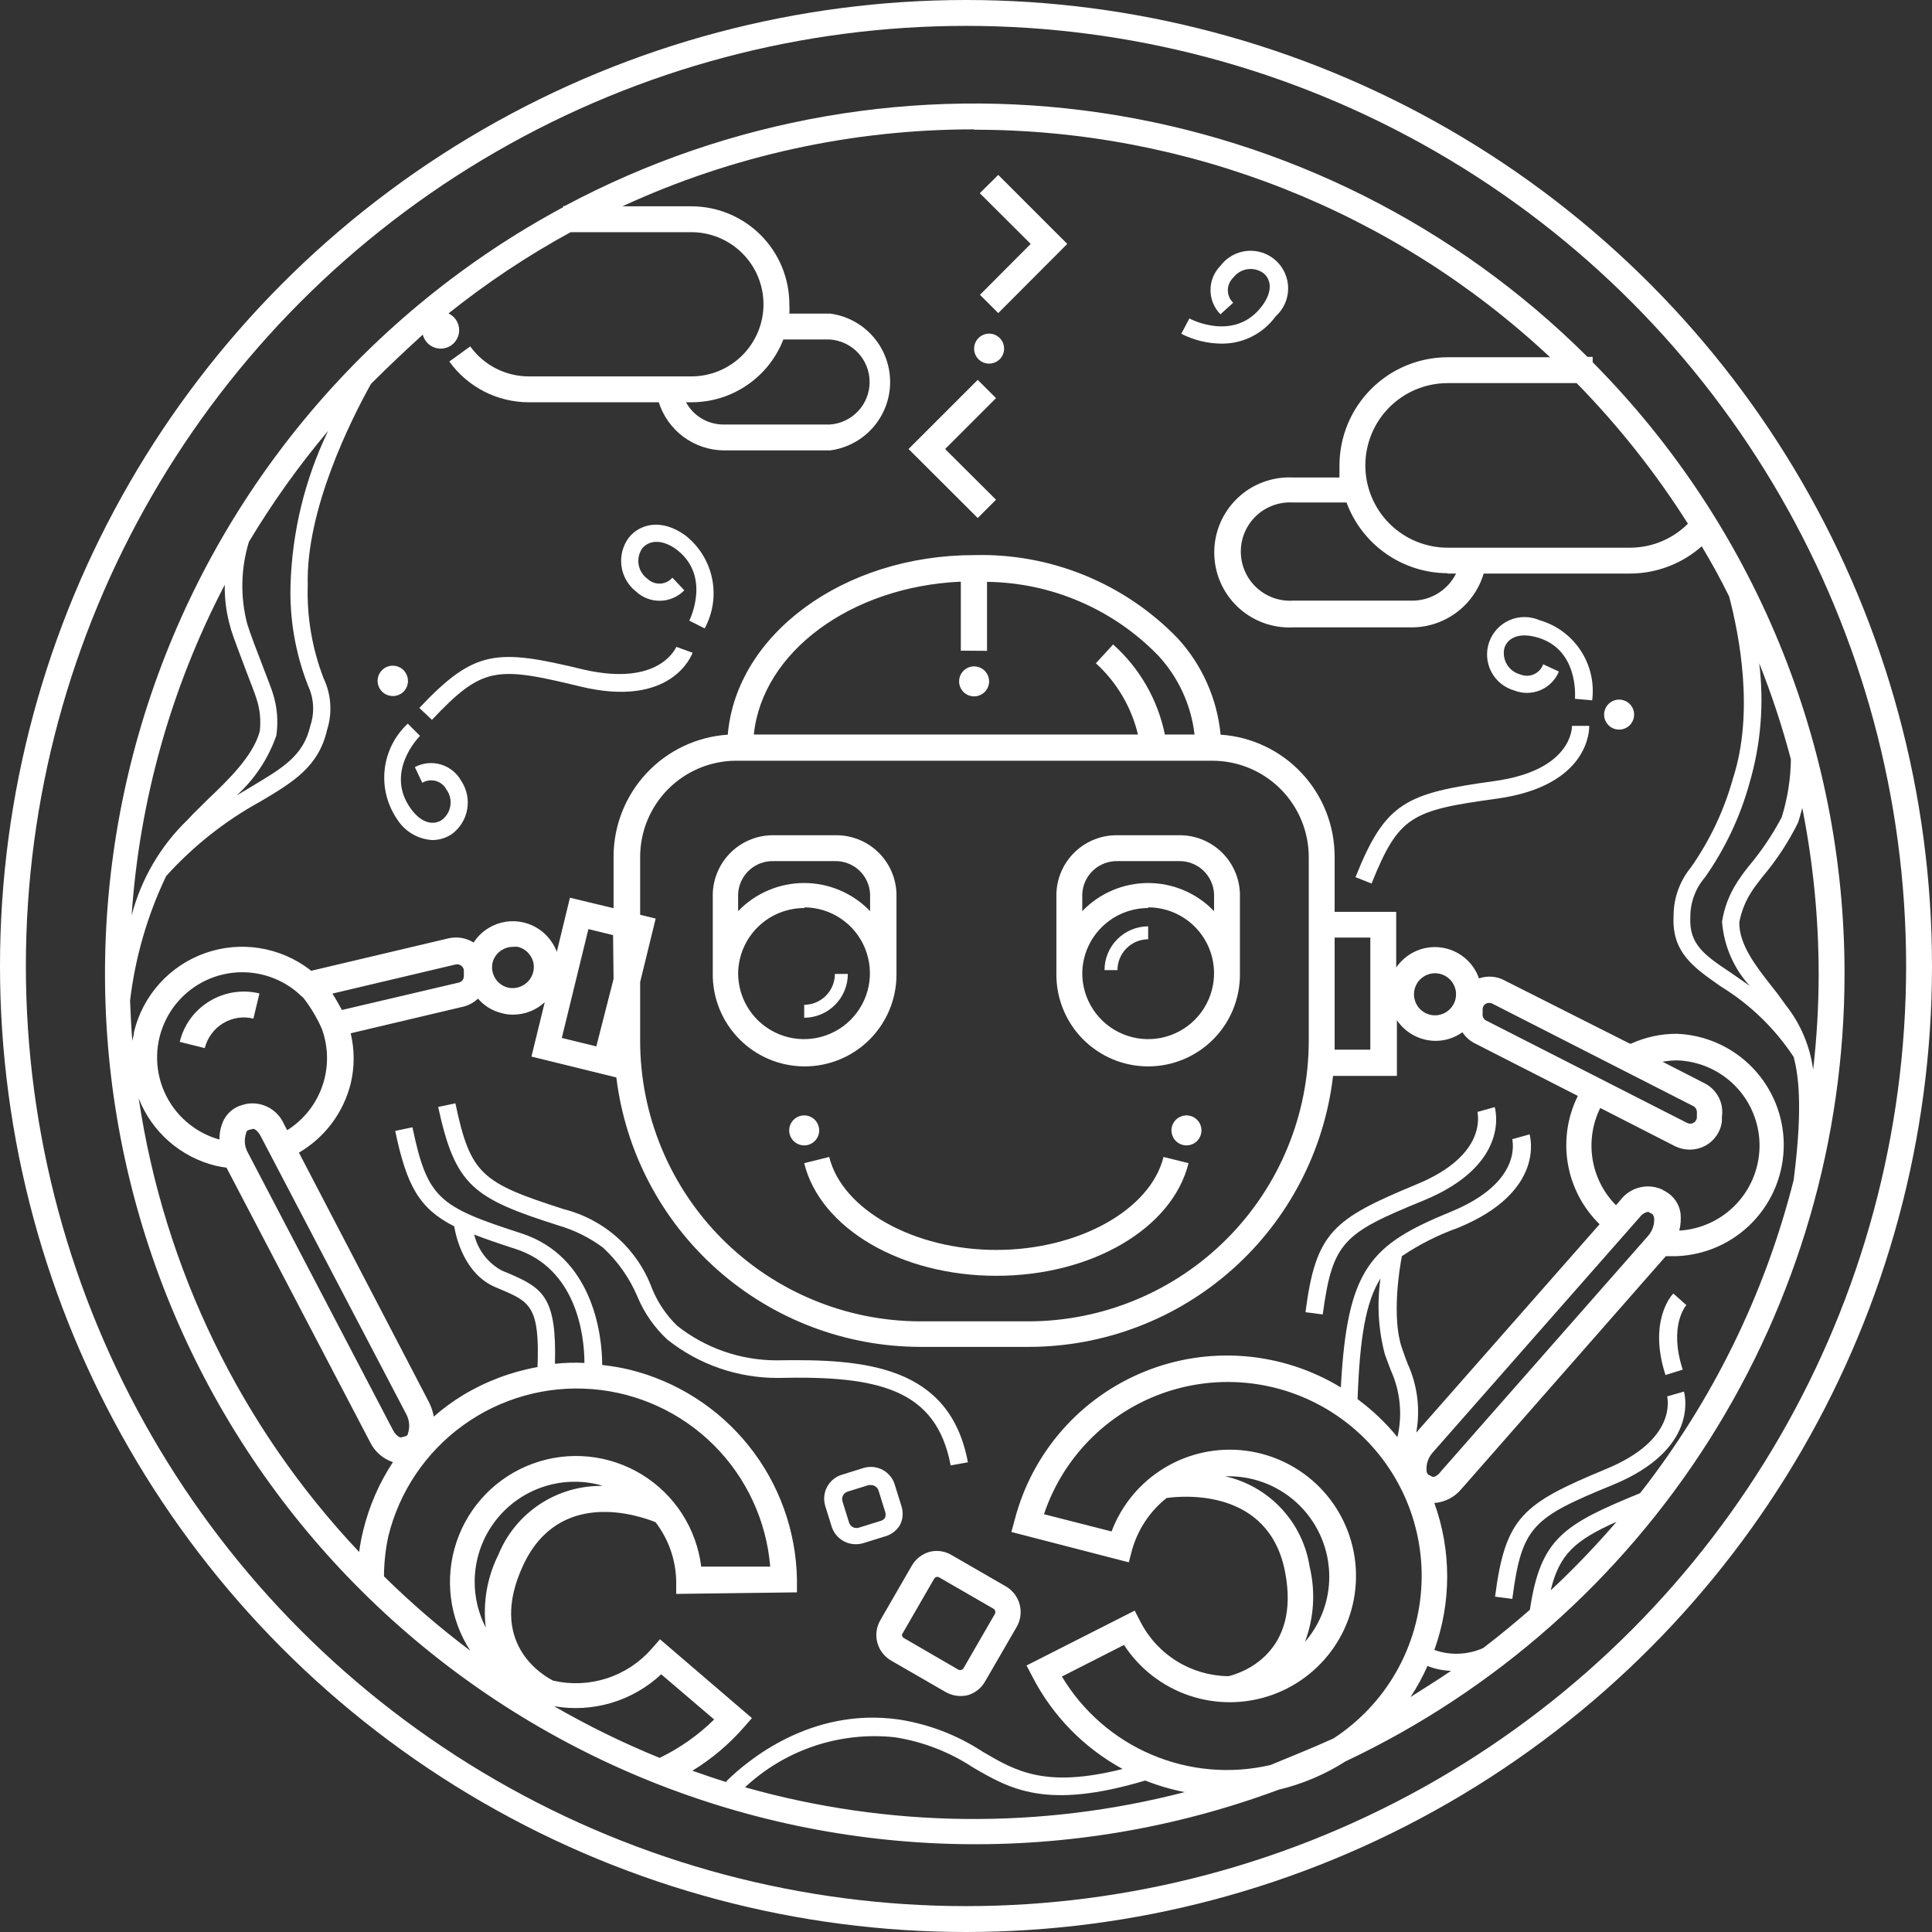 <svg width="112" height="112" viewBox="0 0 112 112" fill="none" xmlns="http://www.w3.org/2000/svg">
<rect x="0" y="0" width="112" height="112" fill="#333333" stroke="none"/>
<circle cx="56" cy="56" r="55.25" stroke="white" stroke-width="1.5"/>
<g clip-path="url(#clip0)">
<path d="M106.93 56.46C106.937 43.176 101.689 30.428 92.329 21V20.69H92.029C84.386 13.075 74.501 8.115 63.827 6.54C53.154 4.965 42.257 6.858 32.74 11.94H32.65V12.01C21.391 18.064 12.85 28.165 8.751 40.273C4.652 52.381 5.302 65.594 10.568 77.242C15.835 88.889 25.326 98.104 37.124 103.024C48.922 107.945 62.148 108.204 74.129 103.75C75.502 103.423 76.81 102.869 77.999 102.11C86.65 98.022 93.962 91.561 99.084 83.48C104.205 75.398 106.926 66.028 106.93 56.46V56.46ZM73.65 102.32C71.351 102.855 68.942 102.646 66.769 101.724C64.597 100.802 62.772 99.215 61.559 97.19L65.159 95.36C66.059 96.738 67.396 97.773 68.956 98.298C70.515 98.822 72.206 98.806 73.756 98.252C75.305 97.698 76.622 96.638 77.495 95.243C78.368 93.848 78.745 92.199 78.566 90.564C78.387 88.928 77.662 87.4 76.509 86.227C75.355 85.054 73.839 84.304 72.207 84.097C70.574 83.891 68.92 84.241 67.511 85.091C66.101 85.941 65.019 87.24 64.439 88.78L60.52 87.78C61.09 86.079 62.059 84.54 63.347 83.29C64.634 82.04 66.202 81.117 67.919 80.597C69.636 80.077 71.452 79.976 73.217 80.301C74.981 80.627 76.642 81.37 78.06 82.469C79.478 83.568 80.613 84.99 81.369 86.617C82.125 88.244 82.481 90.028 82.406 91.821C82.332 93.613 81.829 95.362 80.941 96.921C80.053 98.479 78.804 99.803 77.3 100.78C76.07 101.34 74.85 101.82 73.65 102.32ZM42.139 103.32C41.459 103.11 40.789 102.88 40.139 102.65C41.242 101.977 42.237 101.141 43.09 100.17L43.59 99.6L38.26 95.03L37.77 95.59C37.074 96.383 36.177 96.972 35.173 97.296C34.17 97.62 33.097 97.666 32.069 97.43C31.439 97.11 28.239 95.23 30.329 90.74C32.419 86.25 37.039 87.86 37.999 88.24C38.755 89.222 39.176 90.421 39.2 91.66V92.4L46.2 92.31V91.56C46.15 88.746 45.171 86.026 43.415 83.827C41.658 81.627 39.223 80.071 36.49 79.4C35.969 79.276 35.441 79.186 34.91 79.13C34.91 77.38 34.37 72.83 30.2 71.49C25.439 69.95 24.779 69.49 23.91 65.35L22.91 65.56C23.579 68.74 24.29 70.05 26.329 71.09C26.459 71.83 26.959 73.86 28.7 74.61L29.1 74.78C30.72 75.47 31.299 75.78 31.16 79.25C29.625 79.527 28.154 80.082 26.82 80.89C26.228 81.251 25.67 81.663 25.149 82.12C25.095 81.84 25.004 81.567 24.88 81.31L17.329 66.82C18.071 66.386 18.718 65.809 19.233 65.123C19.748 64.436 20.121 63.653 20.329 62.82C20.56 61.86 20.56 60.86 20.329 59.9L26.89 58.35C27.197 58.268 27.479 58.11 27.709 57.89C28.074 58.315 28.564 58.613 29.11 58.74C29.318 58.796 29.534 58.823 29.75 58.82C30.428 58.818 31.081 58.561 31.579 58.1L30.809 61.25L35.73 62.46C36.256 66.763 38.337 70.725 41.58 73.602C44.822 76.478 49.005 78.071 53.34 78.08H59.65C64.002 78.075 68.202 76.473 71.451 73.577C74.701 70.681 76.775 66.693 77.279 62.37H80.98V59.14C81.228 59.509 81.563 59.811 81.955 60.02C82.347 60.229 82.785 60.339 83.23 60.34C83.786 60.338 84.327 60.163 84.779 59.84C84.951 60.106 85.189 60.324 85.469 60.47L91.469 63.53C90.866 64.744 90.662 66.118 90.889 67.455C91.115 68.792 91.76 70.023 92.73 70.97L82.1 83.05C82.346 81.697 82.171 80.301 81.6 79.05C81.499 78.78 81.379 78.48 81.269 78.14C80.669 76.39 81.129 73.5 81.269 72.82C82.28 72.14 83.372 71.589 84.519 71.18C89.6 69.1 88.71 65.89 88.67 65.76L87.67 66.04C87.67 66.14 88.299 68.53 84.1 70.25C79.439 72.16 78.1 73.51 77.73 80.43C76.037 79.401 74.127 78.782 72.153 78.622C70.179 78.462 68.195 78.766 66.359 79.509C64.523 80.252 62.886 81.414 61.578 82.902C60.271 84.391 59.33 86.163 58.83 88.08L58.63 88.81L65.439 90.57L65.629 89.84C65.966 88.655 66.665 87.606 67.629 86.84C68.629 86.7 73.54 86.29 74.49 91.09C75.44 95.89 71.9 97.01 71.219 97.17C70.164 97.16 69.132 96.862 68.233 96.309C67.334 95.756 66.603 94.968 66.12 94.03L65.779 93.37L59.51 96.55L59.86 97.22C61.028 99.478 62.846 101.335 65.079 102.55C60.609 103.67 58.91 102.69 56.969 101.55C55.499 100.585 53.838 99.948 52.1 99.68C47 98.96 43.31 102.07 42.1 103.27L42.139 103.32ZM19.82 58.55C19.67 58.27 19.48 57.93 19.27 57.6L26.419 55.91C26.479 55.897 26.541 55.899 26.6 55.914C26.659 55.93 26.714 55.959 26.759 56C26.807 56.04 26.844 56.091 26.867 56.148C26.889 56.206 26.897 56.269 26.89 56.33V56.62C26.883 56.7 26.852 56.776 26.8 56.837C26.748 56.898 26.678 56.941 26.6 56.96L19.82 58.55ZM18.649 59.62C19.044 60.684 19.061 61.851 18.697 62.925C18.333 63.999 17.61 64.916 16.649 65.52L16.459 65.16C16.281 64.752 15.972 64.416 15.58 64.204C15.189 63.992 14.738 63.917 14.3 63.99L14.03 64.06C13.779 64.131 13.549 64.258 13.355 64.431C13.161 64.605 13.008 64.82 12.909 65.06C12.78 65.377 12.716 65.717 12.72 66.06C12.016 65.864 11.365 65.514 10.813 65.036C10.261 64.558 9.822 63.964 9.527 63.296C9.232 62.628 9.089 61.902 9.108 61.172C9.127 60.443 9.308 59.726 9.637 59.074C9.967 58.422 10.436 57.852 11.013 57.403C11.589 56.955 12.257 56.639 12.97 56.48C13.683 56.321 14.422 56.322 15.134 56.483C15.847 56.644 16.514 56.96 17.09 57.41C17.197 57.495 17.301 57.585 17.399 57.68L17.59 57.85C18.012 58.395 18.368 58.99 18.649 59.62V59.62ZM23.649 83.1C23.649 83.19 23.559 83.25 23.509 83.26L23.239 83.33C23.18 83.33 22.97 83.25 22.79 82.92L14.37 66.82C14.273 66.648 14.214 66.457 14.197 66.261C14.18 66.064 14.204 65.866 14.27 65.68C14.27 65.59 14.36 65.52 14.399 65.51L14.68 65.44C14.749 65.44 14.95 65.55 15.11 65.86L23.54 81.96C23.636 82.132 23.695 82.322 23.714 82.519C23.733 82.715 23.711 82.913 23.649 83.1V83.1ZM12.509 67.58C12.714 67.627 12.921 67.664 13.13 67.69L21.459 83.61C21.592 83.88 21.776 84.121 22.003 84.319C22.23 84.516 22.494 84.666 22.779 84.76C21.983 85.968 21.402 87.304 21.059 88.71C20.956 89.125 20.875 89.546 20.82 89.97C13.97 82.716 9.51 73.537 8.04 63.67C8.416 64.633 9.019 65.49 9.797 66.171C10.575 66.852 11.505 67.335 12.509 67.58V67.58ZM22.509 89.07C23.144 86.475 24.681 84.191 26.846 82.626C29.01 81.061 31.661 80.317 34.324 80.528C36.987 80.738 39.488 81.889 41.38 83.775C43.271 85.661 44.431 88.158 44.65 90.82H40.65C40.515 89.729 40.136 88.683 39.541 87.758C38.946 86.834 38.15 86.056 37.213 85.482C36.276 84.908 35.221 84.552 34.127 84.442C33.033 84.332 31.929 84.47 30.896 84.846C29.863 85.221 28.928 85.825 28.161 86.612C27.393 87.399 26.813 88.349 26.464 89.391C26.114 90.433 26.005 91.541 26.142 92.632C26.28 93.722 26.662 94.767 27.259 95.69C25.498 94.367 23.827 92.927 22.259 91.38C22.264 90.603 22.348 89.829 22.509 89.07V89.07ZM32.17 79.07C32.28 75.23 31.49 74.67 29.49 73.82L29.1 73.66C28.699 73.445 28.348 73.148 28.071 72.787C27.793 72.427 27.595 72.012 27.489 71.57C28.16 71.83 28.95 72.1 29.88 72.4C33.419 73.54 33.88 77.4 33.88 79.01C33.309 78.982 32.737 78.999 32.17 79.06V79.07ZM28.92 90.07C28.248 91.39 27.984 92.88 28.16 94.35C27.65 93.359 27.437 92.242 27.545 91.133C27.654 90.024 28.08 88.97 28.772 88.096C29.464 87.223 30.393 86.567 31.447 86.208C32.502 85.849 33.638 85.801 34.719 86.07L34.93 86.14C33.651 86.12 32.396 86.482 31.325 87.18C30.254 87.879 29.416 88.882 28.92 90.06V90.07ZM38.249 101.91C36.14 101.052 34.092 100.05 32.12 98.91C33.227 99.104 34.365 99.038 35.443 98.717C36.52 98.396 37.509 97.829 38.33 97.06L41.4 99.68C40.479 100.588 39.414 101.338 38.249 101.9V101.91ZM28.55 55.82C28.587 55.665 28.654 55.518 28.749 55.389C28.843 55.261 28.963 55.152 29.1 55.07C29.288 54.952 29.507 54.889 29.73 54.89C29.826 54.876 29.923 54.876 30.02 54.89C30.175 54.927 30.322 54.994 30.451 55.089C30.579 55.183 30.688 55.303 30.77 55.44C30.854 55.574 30.91 55.724 30.934 55.88C30.958 56.037 30.95 56.197 30.91 56.35C30.831 56.663 30.633 56.932 30.358 57.1C30.084 57.269 29.754 57.322 29.439 57.25C29.136 57.172 28.874 56.98 28.708 56.713C28.543 56.447 28.486 56.127 28.55 55.82ZM57.219 37.73V33.73C59.078 33.753 60.913 34.144 62.619 34.881C64.325 35.617 65.868 36.684 67.159 38.02C68.32 39.281 69.052 40.877 69.249 42.58H67.529C67.117 40.563 66.065 38.732 64.529 37.36L63.529 38.45C64.738 39.551 65.588 40.99 65.969 42.58H43.7C44.19 37.8 49.33 34 55.7 33.72V37.72L57.219 37.73ZM42.65 44.1H70.279C71.76 44.1 73.181 44.688 74.229 45.734C75.277 46.78 75.867 48.199 75.87 49.68V60.35C75.864 64.653 74.155 68.779 71.115 71.824C68.075 74.87 63.953 76.587 59.65 76.6H53.36C49.051 76.595 44.921 74.881 41.875 71.835C38.829 68.788 37.115 64.658 37.11 60.35V56.93L38.01 53.25L37.11 53.03V49.68C37.109 48.207 37.692 46.794 38.73 45.748C39.768 44.703 41.177 44.111 42.65 44.1V44.1ZM77.37 60.35V54.35H79.439V60.85H77.37V60.35ZM35.569 56.75L34.569 60.66L32.569 60.17L34.11 53.86L35.54 54.21L35.569 56.75ZM81.969 57.64C81.969 57.399 82.041 57.163 82.175 56.962C82.309 56.762 82.5 56.605 82.723 56.513C82.946 56.42 83.191 56.396 83.428 56.443C83.664 56.49 83.882 56.607 84.052 56.777C84.223 56.948 84.339 57.165 84.386 57.402C84.433 57.639 84.409 57.884 84.317 58.107C84.224 58.33 84.068 58.52 83.867 58.654C83.667 58.788 83.431 58.86 83.189 58.86C82.866 58.86 82.556 58.731 82.327 58.503C82.098 58.274 81.969 57.964 81.969 57.64ZM97.42 70.32C97.382 70.062 97.285 69.817 97.138 69.602C96.991 69.387 96.796 69.208 96.57 69.08L96.32 68.94C95.909 68.764 95.452 68.731 95.021 68.845C94.59 68.96 94.209 69.215 93.939 69.57L93.68 69.87C92.96 69.141 92.485 68.207 92.322 67.196C92.159 66.185 92.315 65.148 92.769 64.23L97.09 66.44C97.358 66.575 97.654 66.645 97.954 66.645C98.255 66.645 98.551 66.575 98.82 66.44C99.089 66.302 99.32 66.1 99.494 65.853C99.669 65.606 99.78 65.32 99.82 65.02V64.74C99.879 64.353 99.814 63.956 99.634 63.608C99.454 63.26 99.169 62.977 98.82 62.8L96.379 61.55C96.647 61.503 96.918 61.476 97.189 61.47C98.463 61.503 99.675 62.027 100.572 62.932C101.469 63.837 101.981 65.054 102.002 66.328C102.022 67.602 101.55 68.835 100.683 69.769C99.816 70.703 98.622 71.266 97.35 71.34C97.434 71.007 97.457 70.662 97.42 70.32V70.32ZM80.279 78.5C80.4 78.85 80.519 79.15 80.629 79.44C81.178 80.653 81.311 82.013 81.01 83.31C80.335 82.482 79.559 81.743 78.7 81.11C78.829 77.51 79.18 75.47 80.029 74.11C79.817 75.575 79.902 77.068 80.279 78.5V78.5ZM83.04 85.61L82.79 85.48C82.738 85.425 82.707 85.355 82.7 85.28C82.682 85.085 82.705 84.888 82.766 84.702C82.829 84.516 82.928 84.346 83.059 84.2L95.059 70.56C95.117 70.478 95.189 70.409 95.273 70.356C95.358 70.302 95.451 70.267 95.55 70.25L95.8 70.39C95.8 70.39 95.87 70.48 95.889 70.58C95.907 70.775 95.885 70.972 95.823 71.158C95.761 71.344 95.661 71.515 95.529 71.66L83.529 85.3C83.329 85.59 83.09 85.64 83.04 85.61V85.61ZM98.159 64.12C98.231 64.158 98.289 64.216 98.326 64.287C98.364 64.359 98.379 64.44 98.37 64.52V64.81C98.36 64.871 98.337 64.929 98.301 64.978C98.265 65.028 98.218 65.069 98.163 65.097C98.109 65.126 98.048 65.141 97.987 65.141C97.925 65.142 97.865 65.127 97.809 65.1L86.15 59.16C86.079 59.122 86.022 59.063 85.987 58.992C85.951 58.92 85.938 58.839 85.95 58.76V58.47C85.956 58.409 85.978 58.35 86.013 58.3C86.048 58.249 86.095 58.208 86.15 58.18C86.205 58.152 86.267 58.137 86.329 58.137C86.392 58.137 86.454 58.152 86.51 58.18L98.159 64.12ZM75.92 90.82C75.724 89.555 75.151 88.379 74.277 87.445C73.403 86.51 72.268 85.86 71.019 85.58H71.24C72.782 85.583 74.261 86.197 75.352 87.287C76.443 88.378 77.057 89.857 77.059 91.4C77.06 92.789 76.559 94.131 75.65 95.18C76.174 93.787 76.269 92.268 75.92 90.82V90.82ZM82.76 96.58C83.193 96.752 83.653 96.847 84.12 96.86C83.35 97.39 82.57 97.86 81.769 98.38C82.151 97.803 82.482 97.194 82.76 96.56V96.58ZM89.889 92.22C90.389 90.1 91.309 89.29 93.71 88.22C92.511 89.616 91.236 90.945 89.889 92.2V92.22ZM101.98 38.44C102.706 40.261 103.321 42.124 103.82 44.02C103.805 45.156 103.626 46.285 103.29 47.37C102.757 48.383 102.117 49.335 101.38 50.21C101.144 50.502 100.923 50.805 100.72 51.12C100.26 51.817 99.957 52.605 99.829 53.43C99.933 54.819 100.5 56.132 101.44 57.16C101.04 56.87 100.67 56.62 100.31 56.37C98.809 55.37 97.91 54.74 97.99 53.17C97.984 52.322 98.286 51.502 98.84 50.86C100.006 49.201 100.879 47.355 101.42 45.4C102.083 43.136 102.274 40.76 101.98 38.42V38.44ZM105.11 62.02C104.929 60.641 104.376 59.338 103.51 58.25L103.31 57.97C103.13 57.71 102.91 57.43 102.67 57.13C101.84 56.07 100.8 54.76 100.83 53.46C100.953 52.806 101.208 52.183 101.58 51.63C101.66 51.49 101.89 51.2 102.18 50.82C102.991 49.861 103.683 48.806 104.24 47.68C104.326 47.4 104.406 47.12 104.48 46.84C105.111 50.014 105.429 53.243 105.43 56.48C105.428 58.325 105.321 60.168 105.11 62V62.02ZM83.92 33.25H84.409C84.172 33.725 83.806 34.124 83.354 34.401C82.901 34.679 82.38 34.824 81.85 34.82H74.95C74.562 34.843 74.173 34.786 73.808 34.654C73.443 34.521 73.109 34.316 72.826 34.049C72.543 33.783 72.318 33.461 72.164 33.105C72.01 32.748 71.931 32.364 71.931 31.975C71.931 31.587 72.01 31.202 72.164 30.846C72.318 30.489 72.543 30.167 72.826 29.901C73.109 29.634 73.443 29.429 73.808 29.296C74.173 29.163 74.562 29.107 74.95 29.13H78.059C78.502 30.329 79.3 31.365 80.348 32.097C81.395 32.83 82.641 33.225 83.92 33.23V33.25ZM83.92 31.75C82.654 31.75 81.441 31.247 80.547 30.353C79.652 29.458 79.15 28.245 79.15 26.98C79.15 25.715 79.652 24.502 80.547 23.607C81.441 22.713 82.654 22.21 83.92 22.21H91.4C93.831 24.692 95.993 27.424 97.85 30.36C96.961 31.249 95.756 31.749 94.499 31.75H83.92ZM56.469 7.52C68.871 7.516 80.809 12.232 89.86 20.71H83.92C82.257 20.713 80.664 21.374 79.489 22.549C78.314 23.725 77.652 25.318 77.65 26.98C77.65 27.22 77.65 27.45 77.65 27.68H74.95C74.361 27.652 73.774 27.743 73.222 27.949C72.67 28.154 72.166 28.47 71.74 28.876C71.314 29.282 70.974 29.771 70.742 30.312C70.51 30.854 70.391 31.436 70.391 32.025C70.391 32.614 70.51 33.197 70.742 33.738C70.974 34.279 71.314 34.767 71.74 35.174C72.166 35.58 72.67 35.895 73.222 36.101C73.774 36.307 74.361 36.398 74.95 36.37H81.85C82.786 36.366 83.696 36.06 84.446 35.498C85.195 34.936 85.743 34.148 86.01 33.25H94.499C96.029 33.245 97.504 32.684 98.65 31.67C99.223 32.617 99.753 33.587 100.24 34.58C100.83 36.82 101.7 41.29 100.47 45.1C99.957 46.958 99.128 48.714 98.019 50.29C97.366 51.087 97.012 52.089 97.019 53.12C96.909 55.25 98.24 56.12 99.779 57.2C101.46 58.234 102.894 59.623 103.98 61.27C104.35 62.64 104.45 64.73 103.98 68.41C102.312 75.015 99.28 81.197 95.079 86.56C90.639 88.38 89.309 89.17 88.689 93.32C87.809 94.09 86.91 94.83 85.98 95.54C85.085 95.938 84.072 95.977 83.15 95.65C84.143 92.897 84.143 89.883 83.15 87.13C83.45 87.108 83.743 87.026 84.011 86.888C84.279 86.751 84.516 86.561 84.71 86.33L96.57 72.82C96.779 72.82 96.99 72.82 97.21 72.82C98.875 72.754 100.45 72.047 101.605 70.845C102.76 69.644 103.406 68.042 103.406 66.375C103.406 64.708 102.76 63.106 101.605 61.905C100.45 60.703 98.875 59.996 97.21 59.93C96.295 59.926 95.391 60.12 94.559 60.5H94.48L87.189 56.82C86.968 56.705 86.724 56.637 86.475 56.62C86.225 56.603 85.975 56.637 85.74 56.72C85.574 56.246 85.28 55.827 84.891 55.511C84.501 55.194 84.031 54.992 83.534 54.926C83.036 54.861 82.53 54.935 82.072 55.141C81.614 55.346 81.222 55.675 80.939 56.09V52.86H77.37V49.65C77.368 47.854 76.685 46.126 75.458 44.816C74.231 43.505 72.551 42.709 70.76 42.59C70.561 40.51 69.69 38.551 68.279 37.01C66.754 35.429 64.916 34.183 62.883 33.352C60.85 32.52 58.666 32.121 56.469 32.18C48.889 32.18 42.679 36.79 42.19 42.59C40.397 42.709 38.716 43.504 37.488 44.815C36.259 46.125 35.573 47.853 35.569 49.65V52.65L33.04 52.04L32.279 55.18C32.219 55.016 32.142 54.858 32.05 54.71C31.865 54.405 31.622 54.139 31.334 53.928C31.046 53.717 30.72 53.565 30.373 53.48C30.027 53.396 29.667 53.381 29.315 53.435C28.962 53.49 28.624 53.614 28.32 53.8C27.972 54.01 27.678 54.298 27.459 54.64C27.034 54.374 26.521 54.284 26.029 54.39L18.029 56.28L17.97 56.22C17.117 55.565 16.115 55.134 15.054 54.965C13.993 54.795 12.906 54.894 11.893 55.252C10.879 55.61 9.971 56.215 9.251 57.013C8.531 57.81 8.022 58.775 7.77 59.82C7.77 59.99 7.7 60.17 7.67 60.34C7.61 59.57 7.57 58.79 7.54 58.01C7.837 55.505 8.543 53.066 9.63 50.79C11.203 49.045 13.059 47.578 15.12 46.45C16.989 45.34 18.47 44.45 18.959 42.32C19.275 41.331 19.204 40.259 18.759 39.32C18.094 37.596 17.781 35.757 17.84 33.91C17.73 29.53 20.36 24.31 21.509 22.25C22.509 21.25 23.509 20.31 24.509 19.4C24.553 19.575 24.641 19.736 24.764 19.869C24.887 20.001 25.042 20.1 25.213 20.156C25.385 20.213 25.568 20.225 25.746 20.191C25.923 20.158 26.089 20.08 26.229 19.965C26.368 19.85 26.476 19.701 26.542 19.534C26.609 19.366 26.632 19.183 26.609 19.004C26.586 18.825 26.518 18.655 26.412 18.509C26.305 18.363 26.163 18.246 26 18.17C28.218 16.396 30.587 14.82 33.08 13.46H40.08C41.188 13.46 42.251 13.9 43.035 14.684C43.819 15.468 44.26 16.531 44.26 17.64C44.26 18.749 43.819 19.812 43.035 20.596C42.251 21.38 41.188 21.82 40.08 21.82H30.649C29.987 21.819 29.335 21.66 28.745 21.358C28.156 21.055 27.647 20.617 27.259 20.08L26.049 20.96C26.575 21.689 27.266 22.284 28.065 22.694C28.865 23.104 29.751 23.319 30.649 23.32H38.19C38.444 24.123 38.946 24.825 39.623 25.326C40.3 25.826 41.117 26.101 41.959 26.11H48.13C49.09 25.982 49.972 25.509 50.611 24.78C51.249 24.051 51.602 23.114 51.602 22.145C51.602 21.176 51.249 20.239 50.611 19.51C49.972 18.78 49.09 18.308 48.13 18.18H45.76C45.77 18 45.77 17.82 45.76 17.64C45.76 16.134 45.161 14.689 44.096 13.624C43.031 12.559 41.586 11.96 40.08 11.96H36.08C42.472 9.012 49.43 7.491 56.469 7.5V7.52ZM17.829 39.69C18.197 40.434 18.254 41.294 17.989 42.08C17.59 43.81 16.399 44.51 14.61 45.58L13.71 46.12C14.76 45.173 15.554 43.976 16.02 42.64C16.139 41.822 16.071 40.988 15.82 40.2C15.75 39.97 15.55 39.44 15.22 38.59C14.889 37.74 14.499 36.71 14.329 36.16C13.924 34.598 13.958 32.954 14.43 31.41C15.786 29.148 17.321 26.998 19.02 24.98C17.667 27.793 16.924 30.86 16.84 33.98C16.791 35.923 17.128 37.857 17.829 39.67V39.69ZM13.38 36.46C13.56 37.03 13.95 38.05 14.29 38.95C14.55 39.63 14.8 40.27 14.86 40.48C15.068 41.094 15.136 41.746 15.059 42.39C14.69 43.8 13.239 45.21 12.059 46.33L11.18 47.2L10.899 47.5C9.316 49.019 8.184 50.947 7.63 53.07C8.086 46.376 9.924 39.848 13.03 33.9C13.013 34.76 13.131 35.617 13.38 36.44V36.46ZM45.38 19.68H48.1C48.726 19.72 49.314 19.997 49.744 20.455C50.173 20.913 50.413 21.517 50.413 22.145C50.413 22.773 50.173 23.377 49.744 23.835C49.314 24.293 48.726 24.57 48.1 24.61H41.93C41.487 24.608 41.053 24.488 40.673 24.261C40.293 24.034 39.981 23.709 39.77 23.32H40.08C41.236 23.322 42.365 22.974 43.318 22.32C44.272 21.666 45.005 20.739 45.42 19.66L45.38 19.68ZM43.19 103.61C44.343 102.532 45.716 101.715 47.214 101.214C48.711 100.714 50.299 100.542 51.87 100.71C53.483 100.96 55.025 101.554 56.389 102.45C58.58 103.73 60.66 104.93 66.389 103.22C67.131 103.513 67.897 103.737 68.68 103.89C60.309 106.061 51.511 105.964 43.19 103.61Z" fill="white"/>
<path d="M46.65 61.82C47.348 61.82 48.04 61.682 48.686 61.415C49.331 61.148 49.918 60.756 50.412 60.262C50.906 59.768 51.297 59.181 51.565 58.536C51.832 57.891 51.97 57.199 51.97 56.5V51.82C51.946 50.896 51.557 50.019 50.888 49.382C50.219 48.745 49.324 48.398 48.4 48.42H44.89C43.966 48.398 43.071 48.745 42.402 49.382C41.733 50.019 41.343 50.896 41.32 51.82V56.42C41.31 57.126 41.442 57.827 41.705 58.481C41.969 59.136 42.36 59.732 42.856 60.234C43.352 60.737 43.943 61.136 44.594 61.408C45.245 61.68 45.944 61.82 46.65 61.82V61.82ZM42.79 51.82C42.816 51.295 43.047 50.801 43.435 50.445C43.822 50.09 44.334 49.901 44.86 49.92H48.37C48.895 49.901 49.407 50.09 49.795 50.445C50.182 50.801 50.414 51.295 50.44 51.82V52.82C49.945 52.304 49.351 51.894 48.694 51.614C48.037 51.333 47.33 51.189 46.615 51.189C45.9 51.189 45.193 51.333 44.536 51.614C43.878 51.894 43.285 52.304 42.79 52.82V51.82ZM46.62 52.6C47.375 52.602 48.112 52.828 48.739 53.249C49.366 53.67 49.854 54.267 50.142 54.965C50.429 55.663 50.504 56.431 50.355 57.171C50.207 57.912 49.842 58.592 49.307 59.125C48.773 59.658 48.092 60.021 47.351 60.167C46.611 60.314 45.843 60.238 45.146 59.948C44.448 59.659 43.852 59.169 43.433 58.541C43.014 57.913 42.79 57.175 42.79 56.42C42.803 55.408 43.217 54.442 43.94 53.733C44.663 53.025 45.638 52.632 46.65 52.64L46.62 52.6Z" fill="white"/>
<path d="M66.56 61.82C67.258 61.82 67.95 61.682 68.596 61.415C69.241 61.148 69.828 60.756 70.322 60.262C70.816 59.768 71.207 59.181 71.475 58.536C71.742 57.891 71.88 57.199 71.88 56.5V51.82C71.856 50.896 71.467 50.019 70.798 49.382C70.129 48.745 69.234 48.398 68.31 48.42H64.81C63.886 48.398 62.991 48.745 62.322 49.382C61.653 50.019 61.263 50.896 61.24 51.82V56.42C61.229 57.125 61.359 57.826 61.622 58.48C61.884 59.135 62.274 59.731 62.77 60.234C63.264 60.736 63.855 61.135 64.505 61.408C65.156 61.68 65.854 61.82 66.56 61.82V61.82ZM62.74 51.82C62.766 51.295 62.998 50.801 63.385 50.445C63.772 50.09 64.284 49.901 64.81 49.92H68.31C68.835 49.901 69.347 50.09 69.735 50.445C70.122 50.801 70.354 51.295 70.38 51.82V52.82C69.886 52.305 69.293 51.894 68.636 51.614C67.98 51.334 67.274 51.19 66.56 51.19C65.846 51.19 65.14 51.334 64.483 51.614C63.827 51.894 63.234 52.305 62.74 52.82V51.82ZM66.56 52.6C67.315 52.6 68.054 52.824 68.682 53.244C69.31 53.664 69.8 54.26 70.089 54.958C70.378 55.656 70.454 56.424 70.306 57.165C70.159 57.906 69.795 58.587 69.261 59.121C68.727 59.655 68.046 60.019 67.305 60.167C66.564 60.314 65.796 60.238 65.098 59.949C64.4 59.66 63.803 59.17 63.384 58.542C62.964 57.914 62.74 57.175 62.74 56.42C62.75 55.414 63.157 54.453 63.873 53.745C64.588 53.037 65.554 52.64 66.56 52.64V52.6Z" fill="white"/>
<path d="M56.47 40.37C56.642 40.37 56.81 40.319 56.953 40.223C57.096 40.128 57.208 39.992 57.273 39.833C57.339 39.674 57.356 39.499 57.323 39.33C57.289 39.161 57.206 39.007 57.085 38.885C56.963 38.763 56.808 38.68 56.639 38.647C56.471 38.613 56.296 38.63 56.137 38.696C55.978 38.762 55.842 38.874 55.746 39.017C55.651 39.16 55.6 39.328 55.6 39.5C55.6 39.731 55.691 39.952 55.854 40.115C56.018 40.278 56.239 40.37 56.47 40.37V40.37Z" fill="white"/>
<path d="M57.34 21.08C57.512 21.08 57.68 21.029 57.823 20.933C57.966 20.838 58.078 20.702 58.144 20.543C58.209 20.384 58.227 20.209 58.193 20.04C58.159 19.872 58.077 19.716 57.955 19.595C57.833 19.473 57.678 19.39 57.51 19.357C57.341 19.323 57.166 19.34 57.007 19.406C56.848 19.472 56.712 19.584 56.616 19.727C56.521 19.87 56.47 20.038 56.47 20.21C56.47 20.441 56.561 20.662 56.724 20.825C56.888 20.988 57.109 21.08 57.34 21.08V21.08Z" fill="white"/>
<path d="M47.49 65.53C47.49 65.358 47.439 65.19 47.343 65.047C47.248 64.903 47.112 64.792 46.953 64.726C46.794 64.66 46.619 64.643 46.45 64.677C46.282 64.71 46.127 64.793 46.005 64.915C45.883 65.036 45.8 65.192 45.767 65.36C45.733 65.529 45.75 65.704 45.816 65.863C45.882 66.022 45.994 66.158 46.137 66.253C46.28 66.349 46.448 66.4 46.62 66.4C46.851 66.4 47.072 66.308 47.235 66.145C47.398 65.982 47.49 65.761 47.49 65.53Z" fill="white"/>
<path d="M23.65 39.48C23.652 39.305 23.601 39.134 23.506 38.987C23.41 38.841 23.272 38.727 23.111 38.659C22.95 38.591 22.772 38.573 22.6 38.606C22.429 38.64 22.271 38.724 22.147 38.848C22.024 38.971 21.94 39.129 21.906 39.301C21.872 39.472 21.891 39.65 21.959 39.811C22.026 39.973 22.141 40.11 22.287 40.206C22.433 40.302 22.605 40.352 22.78 40.35C23.01 40.35 23.232 40.258 23.395 40.095C23.558 39.932 23.65 39.711 23.65 39.48Z" fill="white"/>
<path d="M93.65 42.27C93.816 42.312 93.992 42.304 94.154 42.246C94.316 42.189 94.457 42.084 94.56 41.947C94.662 41.809 94.722 41.644 94.731 41.472C94.74 41.3 94.698 41.13 94.61 40.982C94.522 40.834 94.393 40.716 94.238 40.642C94.082 40.567 93.909 40.541 93.739 40.565C93.569 40.59 93.409 40.664 93.281 40.779C93.153 40.893 93.062 41.044 93.019 41.21C92.991 41.321 92.985 41.437 93.001 41.55C93.017 41.663 93.056 41.772 93.114 41.871C93.173 41.969 93.25 42.055 93.342 42.124C93.434 42.192 93.538 42.242 93.65 42.27Z" fill="white"/>
<path d="M68.78 64.66C68.608 64.66 68.44 64.711 68.297 64.807C68.154 64.902 68.042 65.038 67.976 65.197C67.91 65.356 67.893 65.531 67.927 65.7C67.96 65.868 68.043 66.023 68.165 66.145C68.287 66.267 68.442 66.35 68.61 66.383C68.779 66.417 68.954 66.4 69.113 66.334C69.272 66.268 69.408 66.156 69.504 66.013C69.599 65.87 69.65 65.702 69.65 65.53C69.65 65.299 69.558 65.078 69.395 64.915C69.232 64.752 69.011 64.66 68.78 64.66Z" fill="white"/>
<path d="M49.15 56.46H48.4C48.4 56.933 48.213 57.387 47.879 57.722C47.546 58.058 47.093 58.247 46.62 58.25V59C47.292 58.997 47.935 58.729 48.41 58.252C48.884 57.776 49.15 57.132 49.15 56.46Z" fill="white"/>
<path d="M66.56 54.45V53.7C65.888 53.703 65.245 53.971 64.771 54.447C64.296 54.924 64.03 55.568 64.03 56.24H64.78C64.78 55.767 64.968 55.313 65.301 54.978C65.635 54.642 66.087 54.453 66.56 54.45Z" fill="white"/>
<path d="M48.07 67.07L46.62 67.43C47.55 71.21 52.23 73.96 57.76 73.96C63.29 73.96 67.97 71.21 68.9 67.43L67.45 67.07C66.69 70.14 62.52 72.46 57.76 72.46C53 72.46 48.83 70.14 48.07 67.07Z" fill="white"/>
<path d="M51.65 96.26L54.82 98.09C55.211 98.312 55.673 98.376 56.11 98.27C56.534 98.143 56.893 97.856 57.11 97.47L58.94 94.31C59.166 93.917 59.227 93.451 59.111 93.013C58.995 92.574 58.711 92.2 58.32 91.97L55.15 90.14C54.957 90.026 54.744 89.953 54.522 89.923C54.3 89.894 54.075 89.91 53.86 89.97C53.438 90.097 53.081 90.379 52.86 90.76L51.03 93.93C50.804 94.322 50.743 94.786 50.859 95.223C50.975 95.659 51.26 96.032 51.65 96.26V96.26ZM52.33 94.68L54.16 91.51C54.189 91.465 54.234 91.432 54.286 91.419C54.338 91.406 54.393 91.414 54.44 91.44L57.61 93.27C57.652 93.302 57.681 93.347 57.694 93.398C57.707 93.449 57.702 93.502 57.68 93.55L55.85 96.72C55.818 96.762 55.774 96.793 55.723 96.807C55.673 96.822 55.619 96.819 55.57 96.8L52.4 94.96C52.376 94.948 52.354 94.93 52.337 94.909C52.32 94.888 52.307 94.864 52.299 94.837C52.292 94.811 52.29 94.784 52.293 94.757C52.297 94.73 52.306 94.703 52.32 94.68H52.33Z" fill="white"/>
<path d="M52.16 88.43C52.25 88.261 52.306 88.076 52.323 87.885C52.34 87.694 52.319 87.502 52.26 87.32L51.88 86.1C51.829 85.913 51.74 85.739 51.62 85.587C51.5 85.436 51.351 85.309 51.181 85.216C51.012 85.123 50.825 85.065 50.633 85.045C50.44 85.025 50.245 85.044 50.06 85.1L48.84 85.48C48.654 85.532 48.48 85.62 48.328 85.74C48.176 85.86 48.05 86.01 47.956 86.179C47.863 86.349 47.805 86.535 47.785 86.728C47.765 86.92 47.784 87.115 47.84 87.3L48.22 88.52C48.317 88.812 48.504 89.066 48.753 89.245C49.003 89.425 49.303 89.521 49.61 89.52C49.756 89.52 49.901 89.5 50.04 89.46L51.26 89.08C51.633 88.988 51.956 88.755 52.16 88.43ZM51.01 88.18L49.79 88.56C49.733 88.579 49.673 88.585 49.613 88.58C49.553 88.575 49.495 88.558 49.442 88.53C49.389 88.502 49.342 88.464 49.304 88.418C49.266 88.371 49.237 88.317 49.22 88.26L48.84 87.04C48.822 86.983 48.815 86.923 48.82 86.863C48.825 86.803 48.842 86.745 48.87 86.692C48.898 86.639 48.936 86.592 48.983 86.554C49.029 86.516 49.083 86.487 49.14 86.47L50.36 86.09H50.49C50.588 86.09 50.684 86.12 50.763 86.178C50.842 86.236 50.901 86.317 50.93 86.41L51.31 87.63C51.35 87.743 51.35 87.867 51.31 87.98C51.277 88.032 51.233 88.077 51.181 88.111C51.13 88.146 51.071 88.169 51.01 88.18Z" fill="white"/>
<path d="M57.74 28.97L54.79 26.03L57.74 23.08L56.68 22.02L52.67 26.03L56.68 30.03L57.74 28.97Z" fill="white"/>
<path d="M56.81 17.09L57.87 18.15L61.87 14.14L57.87 10.14L56.8 11.2L59.75 14.14L56.81 17.09Z" fill="white"/>
<path d="M12.15 58.04C11.719 58.298 11.344 58.64 11.047 59.045C10.749 59.451 10.536 59.911 10.42 60.4L11.87 60.76C12.022 60.16 12.402 59.643 12.93 59.32C13.191 59.161 13.481 59.055 13.783 59.009C14.085 58.962 14.393 58.976 14.69 59.05L15.04 57.59C14.552 57.471 14.046 57.45 13.55 57.527C13.054 57.604 12.578 57.778 12.15 58.04V58.04Z" fill="white"/>
<path d="M86.77 46.3C92.2 45.55 92.13 42.22 92.13 42.08H91.13C91.13 42.19 91.13 44.66 86.63 45.28C81.48 45.99 80.31 46.51 78.58 50.85L79.51 51.22C81.09 47.3 81.81 46.98 86.77 46.3Z" fill="white"/>
<path d="M82.51 69.6C87.58 67.52 86.69 64.32 86.65 64.18L85.65 64.46C85.65 64.56 86.28 66.96 82.09 68.67C77.27 70.67 76.28 71.43 75.68 76.07L76.68 76.2C77.25 71.98 77.88 71.49 82.51 69.6Z" fill="white"/>
<path d="M55.11 84.95L56.11 84.77C55.06 79.15 50.11 78.77 45.06 78.86C42.956 78.869 40.911 78.164 39.26 76.86C38.629 76.249 38.132 75.514 37.8 74.7C37.387 73.576 36.705 72.569 35.815 71.768C34.924 70.966 33.852 70.394 32.69 70.1C27.93 68.57 27.27 68.1 26.4 63.96L25.4 64.17C26.4 68.75 27.4 69.46 32.4 71.05C33.318 71.321 34.181 71.751 34.95 72.32C35.81 73.115 36.492 74.083 36.95 75.16C37.343 76.109 37.936 76.962 38.69 77.66C40.518 79.112 42.786 79.895 45.12 79.88C50.93 79.74 54.28 80.53 55.11 84.95Z" fill="white"/>
<path d="M96.65 80.95C96.65 81.05 97.28 83.45 93.08 85.17C88.27 87.17 87.27 87.93 86.67 92.56L87.67 92.69C88.22 88.48 88.84 87.99 93.47 86.09C98.54 84.02 97.66 80.81 97.62 80.67L96.65 80.95Z" fill="white"/>
<path d="M87.79 40.03C88.278 40.222 88.822 40.214 89.305 40.008C89.787 39.802 90.17 39.415 90.37 38.93L89.46 38.51C89.414 38.637 89.344 38.754 89.252 38.853C89.16 38.953 89.049 39.032 88.926 39.087C88.802 39.142 88.669 39.172 88.534 39.174C88.399 39.176 88.265 39.151 88.14 39.1C87.816 39.017 87.537 38.811 87.363 38.525C87.189 38.239 87.134 37.896 87.21 37.57C87.36 37.08 87.91 36.65 89 36.92C91.53 37.55 91.31 40.39 91.3 40.51L92.3 40.6C92.43 39.587 92.193 38.561 91.632 37.708C91.07 36.855 90.222 36.231 89.24 35.95C88.967 35.832 88.673 35.771 88.375 35.771C88.078 35.771 87.784 35.832 87.511 35.951C87.238 36.069 86.993 36.242 86.79 36.46C86.587 36.677 86.431 36.934 86.331 37.214C86.232 37.494 86.191 37.792 86.211 38.089C86.231 38.385 86.312 38.675 86.449 38.939C86.586 39.203 86.775 39.436 87.006 39.624C87.237 39.811 87.504 39.95 87.79 40.03V40.03Z" fill="white"/>
<path d="M33.85 38.82C28.79 37.59 27.52 37.64 24.31 41.04L25.04 41.73C27.96 38.64 28.75 38.61 33.61 39.79C38.94 41.09 40.1 37.97 40.15 37.84L39.21 37.5C39.17 37.55 38.25 39.82 33.85 38.82Z" fill="white"/>
<path d="M39.72 31.03C38.33 30.03 37.08 30.38 36.45 31.17C36.1 31.642 35.949 32.233 36.027 32.815C36.105 33.398 36.408 33.927 36.87 34.29C37.253 34.647 37.76 34.84 38.284 34.827C38.807 34.814 39.305 34.596 39.67 34.22L38.98 33.49C38.89 33.592 38.781 33.675 38.659 33.734C38.536 33.793 38.403 33.826 38.268 33.832C38.132 33.837 37.996 33.815 37.87 33.767C37.743 33.718 37.627 33.645 37.53 33.55C37.26 33.353 37.078 33.06 37.022 32.731C36.966 32.402 37.041 32.065 37.23 31.79C37.56 31.39 38.23 31.19 39.13 31.79C41.26 33.31 40.01 35.87 39.96 35.98L40.85 36.43C41.333 35.542 41.484 34.512 41.277 33.522C41.07 32.533 40.518 31.65 39.72 31.03V31.03Z" fill="white"/>
<path d="M73.95 18.34C74.177 18.137 74.359 17.889 74.484 17.611C74.609 17.333 74.674 17.033 74.675 16.728C74.677 16.424 74.615 16.122 74.493 15.844C74.371 15.565 74.192 15.314 73.968 15.109C73.743 14.903 73.478 14.747 73.19 14.65C72.901 14.553 72.595 14.518 72.292 14.546C71.989 14.574 71.695 14.666 71.43 14.815C71.164 14.963 70.933 15.166 70.75 15.41C70.381 15.784 70.174 16.289 70.174 16.815C70.174 17.341 70.381 17.846 70.75 18.22L71.49 17.55C71.392 17.456 71.314 17.344 71.26 17.22C71.207 17.095 71.179 16.961 71.179 16.825C71.179 16.689 71.207 16.555 71.26 16.43C71.314 16.306 71.392 16.193 71.49 16.1C71.69 15.833 71.987 15.655 72.317 15.606C72.647 15.558 72.982 15.642 73.25 15.84C73.65 16.17 73.831 16.84 73.16 17.74C71.591 19.83 69.05 18.52 68.95 18.46L68.481 19.35C69.199 19.718 69.993 19.913 70.8 19.92C71.414 19.928 72.02 19.789 72.568 19.514C73.116 19.239 73.59 18.836 73.95 18.34V18.34Z" fill="white"/>
<path d="M24.05 44.47L24.48 45.38C24.596 45.31 24.726 45.264 24.861 45.246C24.995 45.228 25.133 45.237 25.264 45.273C25.395 45.31 25.517 45.373 25.623 45.458C25.729 45.544 25.816 45.65 25.88 45.77C26.076 46.039 26.158 46.374 26.109 46.703C26.061 47.032 25.885 47.329 25.62 47.53C25.19 47.82 24.49 47.8 23.83 46.9C22.28 44.79 24.26 42.74 24.35 42.66L23.64 41.95C22.89 42.646 22.415 43.588 22.301 44.605C22.187 45.622 22.442 46.645 23.02 47.49C23.241 47.842 23.543 48.136 23.902 48.347C24.26 48.557 24.664 48.678 25.08 48.7C25.467 48.695 25.845 48.581 26.17 48.37C26.648 48.028 26.974 47.513 27.081 46.935C27.187 46.357 27.065 45.76 26.74 45.27C26.486 44.81 26.062 44.469 25.559 44.319C25.055 44.169 24.513 44.224 24.05 44.47V44.47Z" fill="white"/>
<path d="M96.55 79.71L97.55 79.4C96.73 76.88 97.71 75.71 97.76 75.66L97.01 74.99C96.91 75.05 95.54 76.6 96.55 79.71Z" fill="white"/>
</g>
<defs>
<clipPath id="clip0">
<rect width="100.93" height="100.93" fill="white" transform="translate(6 6)"/>
</clipPath>
</defs>
</svg>
